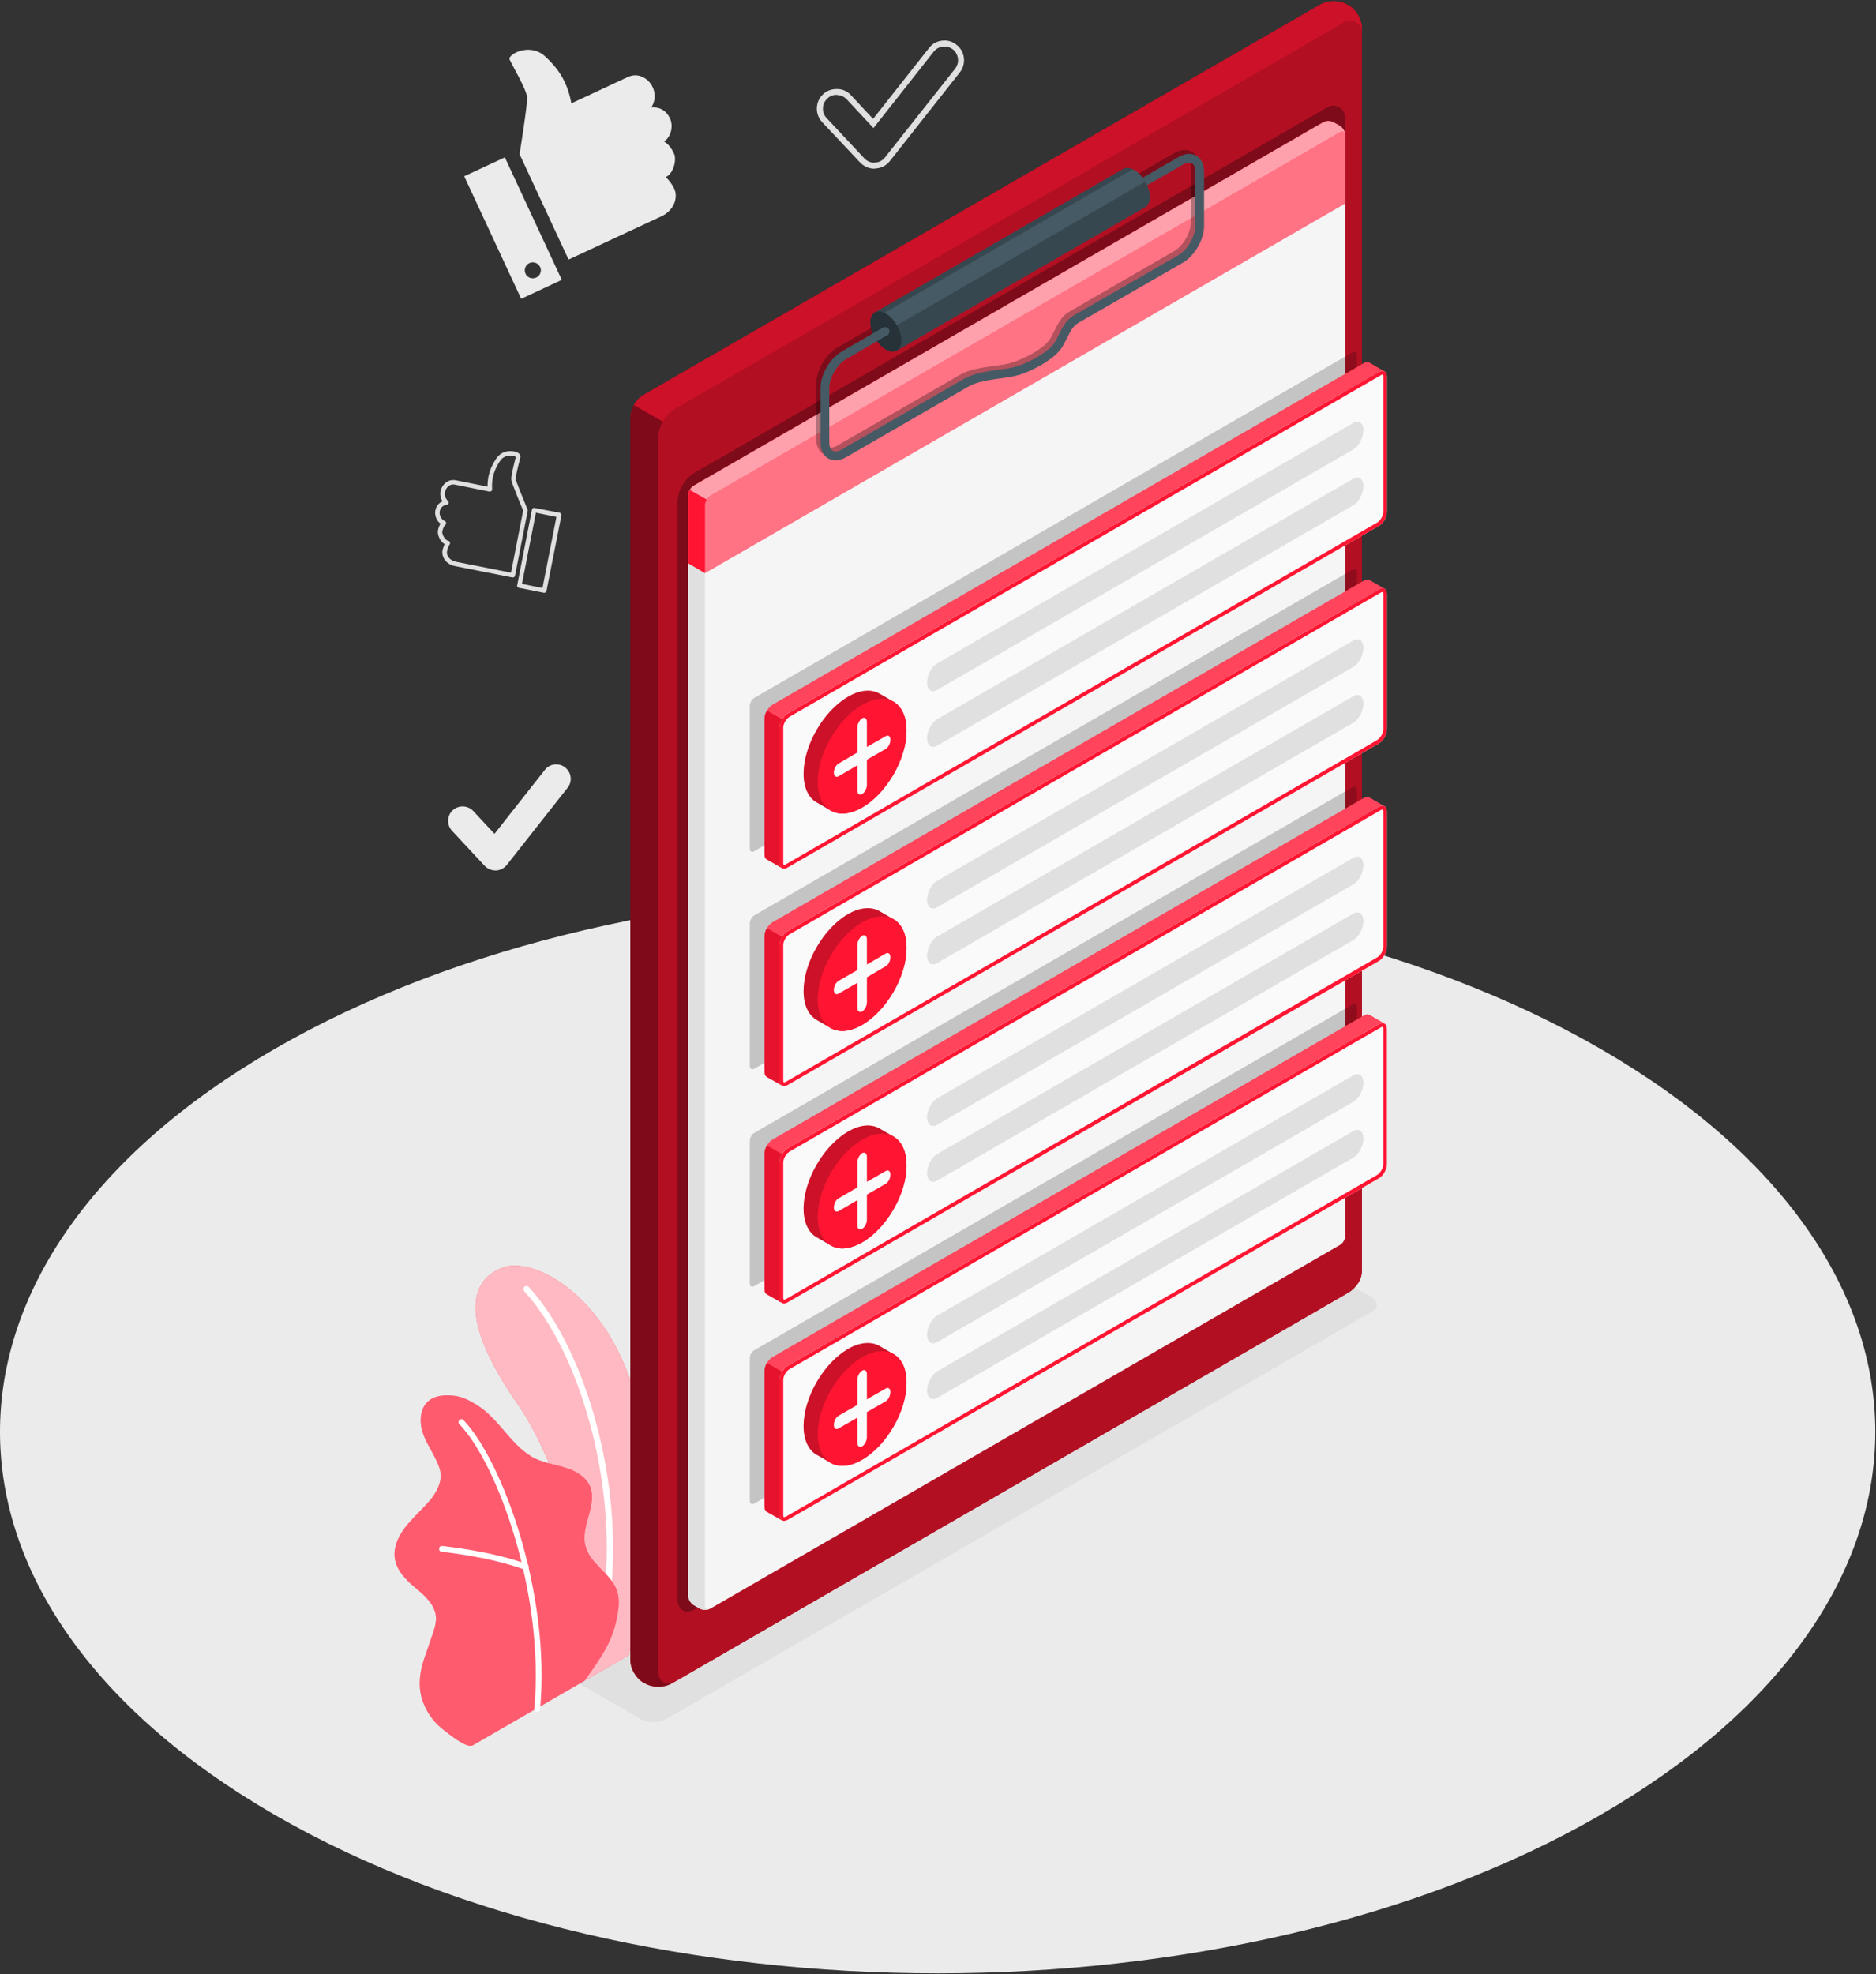 <svg width="942" height="991" viewBox="0 0 942 991" fill="none" xmlns="http://www.w3.org/2000/svg">
<rect x="0" y="0" width="942" height="991" fill="#333333" stroke="none"/>
<path d="M137.925 526.575C-45.975 632.775 -45.975 804.875 137.925 911.075C321.725 1017.18 619.925 1017.18 803.725 911.075C987.625 804.875 987.625 632.775 803.725 526.575C619.925 420.475 321.725 420.475 137.925 526.575Z" fill="#EBEBEB"/>
<path d="M628.7 624.1L274.5 828.4C271 830.5 271 833.8 274.5 835.8L321.7 863C325.2 865 330.9 865 334.5 863L688.7 658.6C692.2 656.6 692.2 653.3 688.7 651.2L641.5 624.1C638 622 632.3 622 628.7 624.1Z" fill="#E0E0E0"/>
<path d="M293.5 843.8L315.8 830.9C315.8 830.9 329.1 775.8 323.8 726.2C316.4 656.4 270.5 630.2 253 636.2C235.5 642.2 230.5 662.5 259.4 704.1C276.4 728.6 297.4 779.6 293.5 843.8Z" fill="#FF1532"/>
<g opacity="0.7">
<path d="M293.5 843.8L315.8 830.9C315.8 830.9 329.1 775.8 323.8 726.2C316.4 656.4 270.5 630.2 253 636.2C235.5 642.2 230.5 662.5 259.4 704.1C276.4 728.6 297.4 779.6 293.5 843.8Z" fill="white"/>
</g>
<path d="M302.8 816.7C302.733 816.7 302.667 816.7 302.6 816.7C301.7 816.5 301.2 815.7 301.3 814.9C313.5 750.6 291.1 678.3 263.2 648.2C262.7 647.6 262.7 646.6 263.3 646C264 645.4 264.9 645.5 265.5 646.1C293.9 676.7 316.8 750.2 304.4 815.5C304.2 816.2 303.5 816.8 302.8 816.7Z" fill="white"/>
<path d="M237.4 876.2C234.1 877.9 225.2 870.3 222.8 868.5C218.5 865.3 215.2 861 213.1 856.2C210.6 850.6 210.2 844.7 211.4 838.7C212 835.5 213 832.5 214.1 829.5C215.1 826.567 216.1 823.633 217.1 820.7C218.1 817.8 219.1 814.8 218.9 811.7C218.4 805.5 213.2 800.9 208.4 797C203.1 792.6 197.7 786.9 198.1 779.5C198.4 773.8 201.6 768.7 205.4 764.4C209.1 760.1 213.5 756.3 217 751.8C219.4 748.5 221.4 744.6 221.3 740.5C221.2 737.9 220.2 735.5 219.1 733.2C216.8 728.2 213.5 723.7 212 718.4C210.5 713.1 211 706.7 215.3 703.2C218.7 700.4 223.7 700.2 228.1 700.7C232.3 701.2 236.2 703.3 239.7 705.5C251.1 712.6 257.1 726.8 269.3 732.5C274 734.6 279.3 735.3 284.2 736.9C289.2 738.5 294.1 741.3 296.2 746C300.3 755.4 291.3 766.2 294 776.1C296.4 784.8 304.6 788.5 308.9 796.4C310.7 799.9 311 803.9 310.5 807.8C309.6 814.4 308.4 819.3 304.8 826.5C301.8 832.5 293.5 843.8 293.5 843.8C293.5 843.8 237.9 875.9 237.4 876.2Z" fill="#FF1532"/>
<g opacity="0.3">
<path d="M237.4 876.2C234.1 877.9 225.2 870.3 222.8 868.5C218.5 865.3 215.2 861 213.1 856.2C210.6 850.6 210.2 844.7 211.4 838.7C212 835.5 213 832.5 214.1 829.5C215.1 826.567 216.1 823.633 217.1 820.7C218.1 817.8 219.1 814.8 218.9 811.7C218.4 805.5 213.2 800.9 208.4 797C203.1 792.6 197.7 786.9 198.1 779.5C198.4 773.8 201.6 768.7 205.4 764.4C209.1 760.1 213.5 756.3 217 751.8C219.4 748.5 221.4 744.6 221.3 740.5C221.2 737.9 220.2 735.5 219.1 733.2C216.8 728.2 213.5 723.7 212 718.4C210.5 713.1 211 706.7 215.3 703.2C218.7 700.4 223.7 700.2 228.1 700.7C232.3 701.2 236.2 703.3 239.7 705.5C251.1 712.6 257.1 726.8 269.3 732.5C274 734.6 279.3 735.3 284.2 736.9C289.2 738.5 294.1 741.3 296.2 746C300.3 755.4 291.3 766.2 294 776.1C296.4 784.8 304.6 788.5 308.9 796.4C310.7 799.9 311 803.9 310.5 807.8C309.6 814.4 308.4 819.3 304.8 826.5C301.8 832.5 293.5 843.8 293.5 843.8C293.5 843.8 237.9 875.9 237.4 876.2Z" fill="white"/>
</g>
<path d="M269.7 859.4C268.8 859.3 268.2 858.6 268.3 857.8C273.6 799.9 249.6 734.5 230.6 714.9C230.1 714.4 230.1 713.4 230.7 712.9C231.2 712.3 232.2 712.3 232.7 712.9C252 732.9 276.6 799.4 271.2 858.1C271.2 858.8 270.5 859.4 269.7 859.4Z" fill="white"/>
<path d="M263.9 788C263.767 788 263.633 788 263.5 788C245.2 781.3 222 779.1 221.8 779C221 779 220.4 778.3 220.5 777.5C220.5 776.7 221.2 776 222 776.1C222.3 776.2 245.8 778.4 264.5 785.2C265.3 785.5 265.7 786.3 265.4 787.1C265.2 787.7 264.6 788.1 263.9 788Z" fill="white"/>
<path d="M663.3 2.1L322.9 198.4C319.4 200.4 316.5 205.4 316.5 209.4V833.6C316.5 837.7 319.4 842.6 322.9 844.6L324.2 845.3C327.7 847.3 333.4 847.3 337 845.3L677.4 648.7C680.9 646.7 683.8 641.8 683.8 637.7V13.8C683.8 9.8 680.9 4.8 677.4 2.8L676.1 2.1C672.6 0.1 666.9 0.1 663.3 2.1Z" fill="#FF1532"/>
<path opacity="0.5" d="M663.3 2.1L322.9 198.4C319.4 200.4 316.5 205.4 316.5 209.4V833.6C316.5 837.7 319.4 842.6 322.9 844.6L324.2 845.3C327.7 847.3 333.4 847.3 337 845.3L677.4 648.7C680.9 646.7 683.8 641.8 683.8 637.7V13.8C683.8 9.8 680.9 4.8 677.4 2.8L676.1 2.1C672.6 0.1 666.9 0.1 663.3 2.1Z" fill="black"/>
<path d="M683.8 638.2C683.8 643.8 679.8 647.3 675 650.1L339.4 843.9C334.5 846.7 330.6 844.4 330.6 838.8V220.2C330.6 214 333.9 208.2 339.3 205.1L675 11.3C678.9 9 683.8 11.8 683.8 16.3V638.2Z" fill="#FF1532"/>
<path opacity="0.3" d="M683.8 638.2C683.8 643.8 679.8 647.3 675 650.1L339.4 843.9C334.5 846.7 330.6 844.4 330.6 838.8V220.2C330.6 214 333.9 208.2 339.3 205.1L675 11.3C678.9 9 683.8 11.8 683.8 16.3V638.2Z" fill="black"/>
<path d="M683.8 13.8V16.3C683.8 11.8 678.9 9 674.9 11.3L339.3 205.1C336.6 206.6 334.4 208.9 332.9 211.5C332.9 211.567 332.9 211.633 332.9 211.7L318.3 203.3C319.5 201.3 321.1 199.5 322.9 198.4L663.3 2.1C666.9 0.1 672.6 0.1 676.1 2.1L677.4 2.8C680.9 4.8 683.8 9.8 683.8 13.8Z" fill="#FF1532"/>
<path opacity="0.2" d="M683.8 13.8V16.3C683.8 11.8 678.9 9 674.9 11.3L339.3 205.1C336.6 206.6 334.4 208.9 332.9 211.5C332.9 211.567 332.9 211.633 332.9 211.7L318.3 203.3C319.5 201.3 321.1 199.5 322.9 198.4L663.3 2.1C666.9 0.1 672.6 0.1 676.1 2.1L677.4 2.8C680.9 4.8 683.8 9.8 683.8 13.8Z" fill="black"/>
<path opacity="0.3" d="M675.5 612.4C675.5 618.1 671.4 621.8 666.4 624.7L349.2 807.8C344.2 810.7 340.2 808.4 340.2 802.6V252.7C340.2 246.3 343.6 240.3 349.2 237.1L666.4 53.9C670.4 51.5 675.5 54.5 675.5 59.1V65.8V612.4Z" fill="black"/>
<path d="M348.3 243.9L664.3 61.5C665.8 60.6 668.2 60.6 669.7 61.5L672.8 63.2C674.3 64.1 675.5 66.2 675.5 67.9V620.4C675.5 622.1 674.3 624.2 672.8 625L356.8 807.5C355.3 808.4 352.8 808.4 351.3 807.5L348.3 805.7C346.8 804.9 345.6 802.8 345.6 801V248.6C345.6 246.9 346.8 244.8 348.3 243.9Z" fill="#F5F5F5"/>
<path d="M356.1 807.8C355.767 807.933 355.433 808.033 355.1 808.1C354.9 808.1 354.733 808.1 354.6 808.1C354.067 808.167 353.5 808.167 352.9 808.1C352.567 808.033 352.233 807.933 351.9 807.8C351.7 807.733 351.5 807.633 351.3 807.5L348.3 805.8C346.8 804.9 345.6 802.8 345.6 801.1V248.6C345.6 247.8 345.9 246.8 346.4 246L354.8 250.8C354.4 251.7 354 252.7 354 253.5V805.9C354 807.4 354.9 808.1 356.1 807.8Z" fill="#E0E0E0"/>
<path d="M672.8 63.2L669.7 61.5C668.2 60.6 665.8 60.6 664.3 61.5L348.3 243.9C346.8 244.8 345.6 246.9 345.6 248.6V282.7L354 287.7L675.5 102.1V67.9C675.5 66.2 674.3 64.1 672.8 63.2Z" fill="#FF1532"/>
<path opacity="0.4" d="M672.8 63.2L669.7 61.5C668.2 60.6 665.8 60.6 664.3 61.5L348.3 243.9C346.8 244.8 345.6 246.9 345.6 248.6V282.7L354 287.7L675.5 102.1V67.9C675.5 66.2 674.3 64.1 672.8 63.2Z" fill="white"/>
<path d="M675.4 67.1C675 66 674 65.7 672.8 66.4L356.8 248.8C356 249.3 355.3 250 354.8 250.8L346.4 246C346.9 245.1 347.5 244.4 348.3 243.9L664.3 61.5C665.8 60.6 668.2 60.6 669.7 61.5L672.8 63.2C674 64 675.1 65.6 675.4 67.1Z" fill="#FF1532"/>
<path opacity="0.6" d="M675.4 67.1C675 66 674 65.7 672.8 66.4L356.8 248.8C356 249.3 355.3 250 354.8 250.8L346.4 246C346.9 245.1 347.5 244.4 348.3 243.9L664.3 61.5C665.8 60.6 668.2 60.6 669.7 61.5L672.8 63.2C674 64 675.1 65.6 675.4 67.1Z" fill="white"/>
<path d="M345.6 248.6V282.8L354 287.7V253.5C354 252.7 354.4 251.7 354.8 250.8L346.4 246C345.9 246.8 345.6 247.8 345.6 248.6Z" fill="#FF1532"/>
<g opacity="0.3">
<path d="M602.4 84.3V111.5C602.4 118.4 597.7 126.5 591.7 129.9L539.1 160.3C536.5 161.8 535 164.8 533.5 167.9C532.3 170.3 531.1 172.6 529.4 174.6C525.3 179.2 516.4 184 510.1 186.1C508.033 186.767 505.933 187.233 503.8 187.5C503 187.6 502.2 187.8 501.3 187.9C495.5 188.6 488.4 189.6 484.2 192L422.6 227.5C420.8 228.6 419 229.2 417.3 229.2C415.967 229.2 414.767 228.867 413.7 228.2C411.2 226.8 409.8 223.9 409.8 220.1V193C409.8 186.1 414.5 178 420.4 174.5L441.1 162.6C441.167 162.533 441.267 162.5 441.4 162.5C442.4 162 443.5 162.4 444.1 163.4C444.7 164.4 444.4 165.6 443.5 166.2C443.433 166.267 443.367 166.333 443.3 166.4L422.6 178.3C418.1 181 414.2 187.7 414.2 193V220.1C414.2 222.2 414.8 223.8 415.9 224.4C417 225 418.6 224.8 420.4 223.7L482 188.2C486.9 185.3 494.5 184.3 500.7 183.5C501.567 183.367 502.4 183.233 503.2 183.1C505 182.9 506.9 182.5 508.8 181.8C514.4 180.1 522.7 175.6 526.1 171.7C527.5 170.2 528.4 168.1 529.5 166C531.3 162.4 533.2 158.6 536.9 156.5L589.5 126.1C594.1 123.5 598 116.8 598 111.5V84.3C598 82.3 597.3 80.7 596.3 80.1C595.2 79.4 593.5 79.7 591.7 80.7L573.8 91.1C573.2 89.7 572.4 88.4 571.5 87.3L589.5 76.9C592.7 75 595.9 74.8 598.5 76.2C601 77.7 602.4 80.6 602.4 84.3Z" fill="black"/>
</g>
<path d="M564 84.8C565.4 84 567.4 84.1 569.6 85.4C573.9 87.9 577.4 93.9 577.4 98.9C577.4 101.4 576.5 103.2 575.1 104L450.3 176L439.2 156.9L564 84.8Z" fill="#37474F"/>
<path d="M444.8 166.5L575.1 91.2C573.7 88.8 571.7 86.6 569.6 85.4C569.3 85.2 569.1 85.1 568.8 85L440.5 159.1L444.8 166.5Z" fill="#455A64"/>
<path d="M444.8 157.4C440.5 154.9 437 156.9 437 161.9C437 166.9 440.5 173 444.8 175.5C449.1 178 452.6 175.9 452.6 170.9C452.6 166 449.1 159.9 444.8 157.4Z" fill="#263238"/>
<path d="M604.6 86.3V113.4C604.6 120.3 599.9 128.4 593.9 131.9L541.3 162.2C538.7 163.7 537.3 166.7 535.7 169.9C534.5 172.2 533.4 174.6 531.6 176.5C527.6 181.1 518.6 186 512.4 188C510.267 188.667 508.133 189.133 506 189.4C505.3 189.6 504.4 189.7 503.5 189.8C497.7 190.6 490.6 191.5 486.4 194L424.9 229.5C423 230.6 421.2 231.1 419.5 231.1C418.167 231.1 416.967 230.8 415.9 230.2C413.4 228.7 412 225.8 412 222.1V194.9C412 188 416.7 179.9 422.6 176.5L443.3 164.5C443.367 164.5 443.467 164.467 443.6 164.4C444.6 164 445.8 164.4 446.3 165.3C446.9 166.3 446.6 167.5 445.8 168.1C445.733 168.233 445.633 168.3 445.5 168.3L424.9 180.3C420.3 182.9 416.4 189.6 416.4 194.9V222.1C416.4 224.2 417 225.7 418.1 226.3C419.2 227 420.8 226.7 422.6 225.7L484.2 190.1C489.1 187.3 496.8 186.2 502.9 185.4C503.767 185.333 504.6 185.233 505.4 185.1C507.2 184.8 509.1 184.4 511 183.8C516.6 182 524.9 177.5 528.3 173.6C529.7 172.1 530.7 170.1 531.7 167.9C533.5 164.3 535.4 160.6 539.1 158.4L591.7 128.1C596.3 125.4 600.2 118.7 600.2 113.4V86.3C600.2 84.2 599.6 82.6 598.5 82C597.4 81.4 595.7 81.6 593.9 82.7L576 93C575.4 91.7 574.6 90.4 573.8 89.2L591.7 78.9C595 77 598.2 76.7 600.7 78.2C603.2 79.6 604.6 82.5 604.6 86.3Z" fill="#455A64"/>
<g opacity="0.2">
<path d="M378.8 350.3L679.1 176.9C680.4 176.1 681.4 176.7 681.4 178.2V249.9C681.4 251.3 680.4 253.1 679.1 253.8L378.8 427.3C377.5 428.1 376.5 427.5 376.5 426V354.3C376.5 352.9 377.5 351.1 378.8 350.3Z" fill="black"/>
</g>
<path d="M695.1 186.4C694.4 186 693.4 186.1 692.4 186.7L395.5 358.2C393.3 359.5 391.5 362.6 391.5 365.2V433.2C391.5 434.4 391.9 435.3 392.6 435.8C391.9 435.3 385.8 431.8 385 431.4C384.3 431 383.9 430.1 383.9 428.8V360.8C383.9 358.3 385.7 355.1 387.9 353.8L684.8 182.3C685.9 181.7 686.9 181.6 687.7 182.1C688.3 182.5 693.6 185.5 695.1 186.4Z" fill="#FF1532"/>
<g opacity="0.2">
<path d="M695.1 186.4C693.6 185.5 688.3 182.5 687.7 182.1C686.9 181.6 685.9 181.7 684.8 182.3L387.9 353.8C386.8 354.5 385.8 355.6 385.1 356.8L392.7 361.2C393.4 360 394.4 358.8 395.5 358.2L692.4 186.7C693.4 186.1 694.4 186 695.1 186.4Z" fill="white"/>
</g>
<path d="M395.5 358.2L692.4 186.7C694.6 185.4 696.4 186.5 696.4 189.1V257C696.4 259.6 694.6 262.8 692.4 264L395.5 435.5C393.3 436.8 391.5 435.8 391.5 433.2V365.2C391.5 362.6 393.3 359.5 395.5 358.2Z" fill="#FAFAFA"/>
<path d="M392.7 361.2L385.1 356.8C384.3 358.1 383.9 359.5 383.9 360.8V428.8C383.9 430.1 384.3 431 385 431.4C385.8 431.8 391.9 435.3 392.6 435.8C391.9 435.3 391.5 434.4 391.5 433.2V365.2C391.5 363.9 391.9 362.5 392.7 361.2Z" fill="#FF1532"/>
<path opacity="0.1" d="M392.7 361.2L385.1 356.8C384.3 358.1 383.9 359.5 383.9 360.8V428.8C383.9 430.1 384.3 431 385 431.4C385.8 431.8 391.9 435.3 392.6 435.8C391.9 435.3 391.5 434.4 391.5 433.2V365.2C391.5 363.9 391.9 362.5 392.7 361.2Z" fill="black"/>
<path fill-rule="evenodd" clip-rule="evenodd" d="M696.4 189.1V257C696.4 259.6 694.6 262.8 692.4 264L395.5 435.5C394.833 435.9 394.233 436.1 393.7 436.1C392.4 436.1 391.5 435 391.5 433.2V365.2C391.5 362.6 393.3 359.5 395.5 358.2L692.4 186.7C693.067 186.367 693.667 186.2 694.2 186.2C695.5 186.2 696.4 187.2 696.4 189.1ZM693.3 188.4L396.5 359.8C394.8 360.8 393.3 363.3 393.3 365.2V433.2C393.3 433.3 393.3 434.2 393.7 434.2C393.8 434.2 394.1 434.2 394.6 433.9L691.4 262.4C693.1 261.5 694.6 258.9 694.6 257V189.1C694.6 189 694.5 188 694.2 188C694.1 188 693.8 188.1 693.3 188.4Z" fill="#FF1532"/>
<path d="M448.7 352.3C452.7 354.7 455.2 359.7 455.2 366.8C455.2 381 445.2 398.3 432.9 405.4C426.7 408.9 421.2 409.3 417.1 406.9C414.7 405.5 412.5 404.2 410 402.8C406 400.5 403.5 395.5 403.5 388.4C403.5 374.2 413.5 356.9 425.8 349.8C431.9 346.2 437.5 345.9 441.6 348.2C444 349.6 446.2 350.9 448.7 352.3Z" fill="#FF1532"/>
<path opacity="0.2" d="M448.7 352.3C452.7 354.7 455.2 359.7 455.2 366.8C455.2 381 445.2 398.3 432.9 405.4C426.7 408.9 421.2 409.3 417.1 406.9C414.7 405.5 412.5 404.2 410 402.8C406 400.5 403.5 395.5 403.5 388.4C403.5 374.2 413.5 356.9 425.8 349.8C431.9 346.2 437.5 345.9 441.6 348.2C444 349.6 446.2 350.9 448.7 352.3Z" fill="black"/>
<path d="M432.9 405.4C426.7 408.9 421.2 409.3 417.1 406.9C413.1 404.6 410.6 399.6 410.6 392.5C410.6 378.3 420.6 361 432.9 353.9C439.1 350.3 444.6 350 448.7 352.3C452.7 354.7 455.2 359.7 455.2 366.8C455.2 381 445.2 398.3 432.9 405.4Z" fill="#FF1532"/>
<path d="M444.7 369.6L435.3 375V362.5C435.3 360.7 434.2 359.9 432.9 360.6C431.6 361.4 430.5 363.5 430.5 365.2V377.8L421.1 383.3C419.7 384 418.7 386.1 418.7 387.9C418.7 389.6 419.7 390.4 421.1 389.7L430.5 384.2V396.8C430.5 398.6 431.6 399.4 432.9 398.6C434.2 397.9 435.3 395.8 435.3 394V381.4L444.7 376C446.1 375.2 447.1 373.2 447.1 371.4C447.1 369.6 446.1 368.8 444.7 369.6Z" fill="#FAFAFA"/>
<path d="M470.5 346.4L679.6 225.6C682.3 224 684.6 219.8 684.6 216.1C684.6 212.4 682.3 210.7 679.6 212.3L470.5 333.1C467.8 334.7 465.5 338.9 465.5 342.6C465.5 346.3 467.8 348 470.5 346.4ZM679.6 240.3L470.5 361.1C467.8 362.7 465.5 366.9 465.5 370.6C465.5 374.3 467.8 376 470.5 374.4L679.6 253.6C682.3 252 684.6 247.8 684.6 244.1C684.6 240.4 682.3 238.7 679.6 240.3Z" fill="#E0E0E0"/>
<g opacity="0.2">
<path d="M378.8 459.5L679.1 286C680.4 285.3 681.4 285.9 681.4 287.3V359C681.4 360.5 680.4 362.3 679.1 363L378.8 536.5C377.5 537.2 376.5 536.6 376.5 535.1V463.5C376.5 462 377.5 460.2 378.8 459.5Z" fill="black"/>
</g>
<path d="M695.1 295.5C694.4 295.2 693.4 295.3 692.4 295.9L395.5 467.4C393.3 468.6 391.5 471.8 391.5 474.4V542.3C391.5 543.6 391.9 544.5 392.6 544.9C391.9 544.5 385.8 541 385 540.6C384.3 540.1 383.9 539.2 383.9 538V470C383.9 467.4 385.7 464.3 387.9 463L684.8 291.5C685.9 290.8 686.9 290.8 687.7 291.2C688.3 291.6 693.6 294.6 695.1 295.5Z" fill="#FF1532"/>
<g opacity="0.2">
<path d="M695.1 295.5C693.6 294.6 688.3 291.6 687.7 291.2C686.9 290.8 685.9 290.8 684.8 291.5L387.9 463C386.8 463.6 385.8 464.7 385.1 466L392.7 470.4C393.4 469.1 394.4 468 395.5 467.4L692.4 295.9C693.4 295.3 694.4 295.2 695.1 295.5Z" fill="white"/>
</g>
<path d="M395.5 467.4L692.4 295.9C694.6 294.6 696.4 295.6 696.4 298.2V366.2C696.4 368.8 694.6 371.9 692.4 373.2L395.5 544.7C393.3 546 391.5 544.9 391.5 542.3V474.4C391.5 471.8 393.3 468.6 395.5 467.4Z" fill="#FAFAFA"/>
<path d="M392.7 470.4L385.1 466C384.3 467.3 383.9 468.7 383.9 470V538C383.9 539.2 384.3 540.1 385 540.6C385.8 541 391.9 544.5 392.6 544.9C391.9 544.5 391.5 543.6 391.5 542.3V474.4C391.5 473.1 391.9 471.7 392.7 470.4Z" fill="#FF1532"/>
<path opacity="0.1" d="M392.7 470.4L385.1 466C384.3 467.3 383.9 468.7 383.9 470V538C383.9 539.2 384.3 540.1 385 540.6C385.8 541 391.9 544.5 392.6 544.9C391.9 544.5 391.5 543.6 391.5 542.3V474.4C391.5 473.1 391.9 471.7 392.7 470.4Z" fill="black"/>
<path fill-rule="evenodd" clip-rule="evenodd" d="M696.4 298.2V366.2C696.4 368.8 694.6 371.9 692.4 373.2L395.5 544.7C394.833 545.033 394.233 545.2 393.7 545.2C392.4 545.2 391.5 544.2 391.5 542.3V474.4C391.5 471.8 393.3 468.6 395.5 467.4L692.4 295.9C693.067 295.5 693.667 295.3 694.2 295.3C695.5 295.3 696.4 296.4 696.4 298.2ZM693.3 297.5L396.5 469C394.8 469.9 393.3 472.5 393.3 474.4V542.3C393.3 542.4 393.3 543.4 393.7 543.4C393.8 543.4 394.1 543.3 394.6 543.1L691.4 371.6C693.1 370.6 694.6 368.1 694.6 366.2V298.2C694.6 298.1 694.5 297.2 694.2 297.2C694.1 297.2 693.8 297.2 693.3 297.5Z" fill="#FF1532"/>
<path d="M448.7 461.5C452.7 463.8 455.2 468.8 455.2 475.9C455.2 490.1 445.2 507.4 432.9 514.5C426.7 518.1 421.2 518.4 417.1 516.1C414.7 514.7 412.5 513.4 410 512C406 509.6 403.5 504.7 403.5 497.5C403.5 483.3 413.5 466 425.8 458.9C431.9 455.4 437.5 455.1 441.6 457.4C444 458.8 446.2 460.1 448.7 461.5Z" fill="#FF1532"/>
<path opacity="0.2" d="M448.7 461.5C452.7 463.8 455.2 468.8 455.2 475.9C455.2 490.1 445.2 507.4 432.9 514.5C426.7 518.1 421.2 518.4 417.1 516.1C414.7 514.7 412.5 513.4 410 512C406 509.6 403.5 504.7 403.5 497.5C403.5 483.3 413.5 466 425.8 458.9C431.9 455.4 437.5 455.1 441.6 457.4C444 458.8 446.2 460.1 448.7 461.5Z" fill="black"/>
<path d="M432.9 514.5C426.7 518.1 421.2 518.4 417.1 516.1C413.1 513.8 410.6 508.8 410.6 501.7C410.6 487.4 420.6 470.2 432.9 463C439.1 459.5 444.6 459.2 448.7 461.5C452.7 463.8 455.2 468.8 455.2 475.9C455.2 490.1 445.2 507.4 432.9 514.5Z" fill="#FF1532"/>
<path d="M444.7 478.7L435.3 484.2V471.6C435.3 469.8 434.2 469 432.9 469.8C431.6 470.6 430.5 472.6 430.5 474.4V487L421.1 492.4C419.7 493.2 418.7 495.2 418.7 497C418.7 498.8 419.7 499.6 421.1 498.8L430.5 493.4V506C430.5 507.7 431.6 508.5 432.9 507.8C434.2 507 435.3 505 435.3 503.2V490.6L444.7 485.1C446.1 484.4 447.1 482.3 447.1 480.6C447.1 478.8 446.1 478 444.7 478.7Z" fill="#FAFAFA"/>
<path d="M470.5 455.5L679.6 334.8C682.3 333.2 684.6 328.9 684.6 325.3C684.6 321.6 682.3 319.9 679.6 321.5L470.5 442.2C467.8 443.8 465.5 448.1 465.5 451.8C465.5 455.4 467.8 457.1 470.5 455.5ZM679.6 349.5L470.5 470.2C467.8 471.8 465.5 476.1 465.5 479.8C465.5 483.4 467.8 485.1 470.5 483.5L679.6 362.8C682.3 361.2 684.6 356.9 684.6 353.3C684.6 349.6 682.3 347.9 679.6 349.5Z" fill="#E0E0E0"/>
<g opacity="0.2">
<path d="M378.8 568.7L679.1 395.2C680.4 394.4 681.4 395 681.4 396.5V468.2C681.4 469.6 680.4 471.4 679.1 472.1L378.8 645.6C377.5 646.4 376.5 645.8 376.5 644.3V572.6C376.5 571.2 377.5 569.4 378.8 568.7Z" fill="black"/>
</g>
<path d="M695.1 404.7C694.4 404.3 693.4 404.4 692.4 405L395.5 576.5C393.3 577.8 391.5 580.9 391.5 583.5V651.5C391.5 652.7 391.9 653.6 392.6 654.1C391.9 653.6 385.8 650.2 385 649.7C384.3 649.3 383.9 648.4 383.9 647.1V579.1C383.9 576.6 385.7 573.4 387.9 572.1L684.8 400.6C685.9 400 686.9 399.9 687.7 400.4C688.3 400.8 693.6 403.8 695.1 404.7Z" fill="#FF1532"/>
<g opacity="0.2">
<path d="M695.1 404.7C693.6 403.8 688.3 400.8 687.7 400.4C686.9 399.9 685.9 400 684.8 400.6L387.9 572.1C386.8 572.8 385.8 573.9 385.1 575.1L392.7 579.5C393.4 578.3 394.4 577.2 395.5 576.5L692.4 405C693.4 404.4 694.4 404.3 695.1 404.7Z" fill="white"/>
</g>
<path d="M395.5 576.5L692.4 405C694.6 403.7 696.4 404.8 696.4 407.4V475.3C696.4 477.9 694.6 481.1 692.4 482.4L395.5 653.8C393.3 655.1 391.5 654.1 391.5 651.5V583.5C391.5 580.9 393.3 577.8 395.5 576.5Z" fill="#FAFAFA"/>
<path d="M392.7 579.5L385.1 575.1C384.3 576.4 383.9 577.9 383.9 579.1V647.1C383.9 648.4 384.3 649.3 385 649.7C385.8 650.2 391.9 653.6 392.6 654.1C391.9 653.6 391.5 652.7 391.5 651.5V583.5C391.5 582.2 391.9 580.8 392.7 579.5Z" fill="#FF1532"/>
<path opacity="0.1" d="M392.7 579.5L385.1 575.1C384.3 576.4 383.9 577.9 383.9 579.1V647.1C383.9 648.4 384.3 649.3 385 649.7C385.8 650.2 391.9 653.6 392.6 654.1C391.9 653.6 391.5 652.7 391.5 651.5V583.5C391.5 582.2 391.9 580.8 392.7 579.5Z" fill="black"/>
<path fill-rule="evenodd" clip-rule="evenodd" d="M696.4 407.4V475.3C696.4 477.9 694.6 481.1 692.4 482.4L395.5 653.8C394.833 654.2 394.233 654.4 393.7 654.4C392.4 654.4 391.5 653.3 391.5 651.5V583.5C391.5 580.9 393.3 577.8 395.5 576.5L692.4 405C693.067 404.667 693.667 404.5 694.2 404.5C695.5 404.5 696.4 405.5 696.4 407.4ZM693.3 406.7L396.5 578.1C394.8 579.1 393.3 581.6 393.3 583.5V651.5C393.3 651.6 393.3 652.5 393.7 652.5C393.8 652.5 394.1 652.5 394.6 652.2L691.4 480.7C693.1 479.8 694.6 477.3 694.6 475.3V407.4C694.6 407.3 694.5 406.4 694.2 406.4C694.1 406.4 693.8 406.4 693.3 406.7Z" fill="#FF1532"/>
<path d="M448.7 570.6C452.7 573 455.2 578 455.2 585.1C455.2 599.3 445.2 616.6 432.9 623.7C426.7 627.2 421.2 627.6 417.1 625.2C414.7 623.8 412.5 622.5 410 621.1C406 618.8 403.5 613.8 403.5 606.7C403.5 592.5 413.5 575.2 425.8 568.1C431.9 564.5 437.5 564.2 441.6 566.5C444 567.9 446.2 569.2 448.7 570.6Z" fill="#FF1532"/>
<path opacity="0.2" d="M448.7 570.6C452.7 573 455.2 578 455.2 585.1C455.2 599.3 445.2 616.6 432.9 623.7C426.7 627.2 421.2 627.6 417.1 625.2C414.7 623.8 412.5 622.5 410 621.1C406 618.8 403.5 613.8 403.5 606.7C403.5 592.5 413.5 575.2 425.8 568.1C431.9 564.5 437.5 564.2 441.6 566.5C444 567.9 446.2 569.2 448.7 570.6Z" fill="black"/>
<path d="M432.9 623.7C426.7 627.2 421.2 627.6 417.1 625.2C413.1 622.9 410.6 617.9 410.6 610.8C410.6 596.6 420.6 579.3 432.9 572.2C439.1 568.6 444.6 568.3 448.7 570.6C452.7 573 455.2 578 455.2 585.1C455.2 599.3 445.2 616.6 432.9 623.7Z" fill="#FF1532"/>
<path d="M444.7 587.9L435.3 593.3V580.8C435.3 579 434.2 578.2 432.9 578.9C431.6 579.7 430.5 581.8 430.5 583.5V596.1L421.1 601.6C419.7 602.3 418.7 604.4 418.7 606.2C418.7 607.9 419.7 608.7 421.1 608L430.5 602.5V615.1C430.5 616.9 431.6 617.7 432.9 616.9C434.2 616.2 435.3 614.1 435.3 612.3V599.7L444.7 594.3C446.1 593.5 447.1 591.5 447.1 589.7C447.1 587.9 446.1 587.1 444.7 587.9Z" fill="#FAFAFA"/>
<path d="M470.5 564.7L679.6 443.9C682.3 442.4 684.6 438.1 684.6 434.4C684.6 430.7 682.3 429.1 679.6 430.6L470.5 551.4C467.8 553 465.5 557.2 465.5 560.9C465.5 564.6 467.8 566.3 470.5 564.7ZM679.6 458.6L470.5 579.4C467.8 581 465.5 585.2 465.5 588.9C465.5 592.6 467.8 594.3 470.5 592.7L679.6 471.9C682.3 470.4 684.6 466.1 684.6 462.4C684.6 458.7 682.3 457.1 679.6 458.6Z" fill="#E0E0E0"/>
<g opacity="0.2">
<path d="M378.8 677.8L679.1 504.3C680.4 503.6 681.4 504.2 681.4 505.6V577.3C681.4 578.8 680.4 580.6 679.1 581.3L378.8 754.8C377.5 755.5 376.5 754.9 376.5 753.5V681.8C376.5 680.3 377.5 678.5 378.8 677.8Z" fill="black"/>
</g>
<path d="M695.1 513.8C694.4 513.5 693.4 513.6 692.4 514.2L395.5 685.7C393.3 687 391.5 690.1 391.5 692.7V760.6C391.5 761.9 391.9 762.8 392.6 763.2C391.9 762.8 385.8 759.3 385 758.9C384.3 758.4 383.9 757.5 383.9 756.3V688.3C383.9 685.7 385.7 682.6 387.9 681.3L684.8 509.8C685.9 509.1 686.9 509.1 687.7 509.5C688.3 509.9 693.6 512.9 695.1 513.8Z" fill="#FF1532"/>
<g opacity="0.2">
<path d="M695.1 513.8C693.6 512.9 688.3 509.9 687.7 509.5C686.9 509.1 685.9 509.1 684.8 509.8L387.9 681.3C386.8 681.9 385.8 683 385.1 684.3L392.7 688.7C393.4 687.4 394.4 686.3 395.5 685.7L692.4 514.2C693.4 513.6 694.4 513.5 695.1 513.8Z" fill="white"/>
</g>
<path d="M395.5 685.7L692.4 514.2C694.6 512.9 696.4 513.9 696.4 516.5V584.5C696.4 587.1 694.6 590.2 692.4 591.5L395.5 763C393.3 764.3 391.5 763.2 391.5 760.6V692.7C391.5 690.1 393.3 687 395.5 685.7Z" fill="#FAFAFA"/>
<path d="M392.7 688.7L385.1 684.3C384.3 685.6 383.9 687 383.9 688.3V756.3C383.9 757.5 384.3 758.4 385 758.9C385.8 759.3 391.9 762.8 392.6 763.2C391.9 762.8 391.5 761.9 391.5 760.6V692.7C391.5 691.4 391.9 690 392.7 688.7Z" fill="#FF1532"/>
<path opacity="0.1" d="M392.7 688.7L385.1 684.3C384.3 685.6 383.9 687 383.9 688.3V756.3C383.9 757.5 384.3 758.4 385 758.9C385.8 759.3 391.9 762.8 392.6 763.2C391.9 762.8 391.5 761.9 391.5 760.6V692.7C391.5 691.4 391.9 690 392.7 688.7Z" fill="black"/>
<path fill-rule="evenodd" clip-rule="evenodd" d="M696.4 516.5V584.5C696.4 587.1 694.6 590.2 692.4 591.5L395.5 763C394.833 763.333 394.233 763.5 393.7 763.5C392.4 763.5 391.5 762.5 391.5 760.6V692.7C391.5 690.1 393.3 687 395.5 685.7L692.4 514.2C693.067 513.8 693.667 513.6 694.2 513.6C695.5 513.6 696.4 514.7 696.4 516.5ZM693.3 515.8L396.5 687.3C394.8 688.2 393.3 690.8 393.3 692.7V760.6C393.3 760.7 393.3 761.7 393.7 761.7C393.8 761.7 394.1 761.6 394.6 761.4L691.4 589.9C693.1 588.9 694.6 586.4 694.6 584.5V516.5C694.6 516.4 694.5 515.5 694.2 515.5C694.1 515.5 693.8 515.5 693.3 515.8Z" fill="#FF1532"/>
<path d="M448.7 679.8C452.7 682.1 455.2 687.1 455.2 694.2C455.2 708.4 445.2 725.7 432.9 732.8C426.7 736.4 421.2 736.7 417.1 734.4C414.7 733 412.5 731.7 410 730.3C406 728 403.5 723 403.5 715.9C403.5 701.6 413.5 684.4 425.8 677.2C431.9 673.7 437.5 673.4 441.6 675.7C444 677.1 446.2 678.4 448.7 679.8Z" fill="#FF1532"/>
<path opacity="0.2" d="M448.7 679.8C452.7 682.1 455.2 687.1 455.2 694.2C455.2 708.4 445.2 725.7 432.9 732.8C426.7 736.4 421.2 736.7 417.1 734.4C414.7 733 412.5 731.7 410 730.3C406 728 403.5 723 403.5 715.9C403.5 701.6 413.5 684.4 425.8 677.2C431.9 673.7 437.5 673.4 441.6 675.7C444 677.1 446.2 678.4 448.7 679.8Z" fill="black"/>
<path d="M432.9 732.8C426.7 736.4 421.2 736.7 417.1 734.4C413.1 732.1 410.6 727.1 410.6 720C410.6 705.7 420.6 688.5 432.9 681.4C439.1 677.8 444.6 677.5 448.7 679.8C452.7 682.1 455.2 687.1 455.2 694.2C455.2 708.4 445.2 725.7 432.9 732.8Z" fill="#FF1532"/>
<path d="M444.7 697.1L435.3 702.5V689.9C435.3 688.1 434.2 687.3 432.9 688.1C431.6 688.9 430.5 690.9 430.5 692.7V705.3L421.1 710.7C419.7 711.5 418.7 713.5 418.7 715.3C418.7 717.1 419.7 717.9 421.1 717.1L430.5 711.7V724.3C430.5 726 431.6 726.8 432.9 726.1C434.2 725.3 435.3 723.3 435.3 721.5V708.9L444.7 703.5C446.1 702.7 447.1 700.6 447.1 698.9C447.1 697.1 446.1 696.3 444.7 697.1Z" fill="#FAFAFA"/>
<path d="M470.5 673.8L679.6 553.1C682.3 551.5 684.6 547.2 684.6 543.6C684.6 539.9 682.3 538.2 679.6 539.8L470.5 660.5C467.8 662.1 465.5 666.4 465.5 670.1C465.5 673.7 467.8 675.4 470.5 673.8ZM679.6 567.8L470.5 688.5C467.8 690.1 465.5 694.4 465.5 698.1C465.5 701.7 467.8 703.4 470.5 701.8L679.6 581.1C682.3 579.5 684.6 575.2 684.6 571.6C684.6 567.9 682.3 566.2 679.6 567.8Z" fill="#E0E0E0"/>
<path fill-rule="evenodd" clip-rule="evenodd" d="M219.9 266.3C220.2 264.8 220.7 263.7 221.2 262.9C219 261.3 218.2 258.5 218.6 256.3C219.1 253.7 220.7 252.3 222.2 251.7C221.4 250.5 220.8 248.7 221.2 246.5C221.8 243.8 224.5 240.3 228.8 241.1L244.8 244.3C244.8 239.1 246.1 234.8 249.2 230.2C252 226 256.9 226 259.4 227C261.4 227.8 261.4 229 261.3 229.5C261.2 229.9 261 230.6 260.8 231.6C260.2 233.9 258.8 239.4 259 240.7C259.3 242.1 262.7 250.5 264.9 255.8C265.033 256 265.067 256.2 265 256.4L258.6 289C258.5 289.6 258 289.9 257.5 289.9C257.433 289.9 257.367 289.9 257.3 289.9L228.5 284.2C223.8 283.3 221.6 279.4 222.2 276.2C222.5 275 222.9 273.9 223.3 273.2C220.9 271.8 219.5 268.3 219.9 266.3ZM225.1 271.5C225.5 271.6 225.8 271.8 225.9 272.2C226.1 272.5 226 272.9 225.8 273.3C225.8 273.3 224.8 274.7 224.5 276.6C224 278.7 225.7 281.4 228.9 282L256.6 287.5L262.7 256.3C261.7 254 257.2 243.1 256.8 241.2C256.5 239.5 257.5 235.4 258.6 231C258.8 230.3 258.9 229.7 259 229.4C258.6 229.1 257.5 228.7 256 228.7C254.8 228.8 252.5 229.2 251.1 231.4C248 236 246.8 240.3 247.1 245.6C247.2 245.9 247 246.3 246.8 246.5C246.5 246.7 246.1 246.8 245.8 246.8L228.4 243.3C225.3 242.7 223.7 245.5 223.5 246.9C222.9 249.5 224.5 251 224.9 251.5C225.3 251.8 225.4 252.3 225.2 252.7C225.1 253.1 224.7 253.4 224.2 253.4C224.1 253.5 221.4 253.6 220.8 256.7C220.5 258.4 221.3 260.7 223.4 261.6C223.7 261.7 224 262.1 224 262.5C224.1 262.9 223.9 263.3 223.6 263.5C223.6 263.5 222.5 264.5 222.1 266.8C221.8 268.1 223.4 271.2 225.1 271.5ZM267.1 255.9C267.2 255.3 267.8 254.8 268.4 255L281 257.4C281.3 257.5 281.6 257.7 281.7 257.9C281.9 258.2 282 258.5 281.9 258.8L274.4 296.7C274.3 297.2 273.8 297.6 273.3 297.6C273.233 297.6 273.167 297.6 273.1 297.6L260.6 295.1C260.3 295.1 260 294.9 259.8 294.6C259.7 294.4 259.6 294.1 259.7 293.8L267.1 255.9ZM272.4 295.2L279.4 259.5L269.1 257.4L262.1 293.1L272.4 295.2Z" fill="#E0E0E0"/>
<path fill-rule="evenodd" clip-rule="evenodd" d="M264.7 48.9C264.5 45.2 257 32.4 255.9 29.9C254.7 27.5 265.9 21.1 273.7 28.3C281.5 35.4 285.2 42.6 286.9 51.9L315.2 38.7C321.2 35.9 326.2 40.3 327.7 43.7C329.9 48.4 328.1 52.4 327 54C327 54 333.3 52.8 336.4 59.4C338.1 63 337.3 68.2 333.5 71.1C333.5 71.1 336.3 72.4 338.4 77C339.9 80 338.3 87.1 334.3 88.9C334.3 88.9 336.8 91.1 338.6 94.8C340.6 99.2 338.4 105.6 332.3 108.5C326.2 111.3 285.5 130.3 285.5 130.3L260.9 77.4C260.9 77.4 264.9 52.5 264.7 48.9ZM253.5 79L282.1 140.5L261.7 150L233.1 88.5L253.5 79ZM267.6 139.7C269.8 139.7 271.6 137.9 271.6 135.6C271.5 133.4 269.7 131.7 267.5 131.7C265.3 131.7 263.5 133.5 263.5 135.8C263.6 138 265.4 139.8 267.6 139.7Z" fill="#EBEBEB"/>
<path d="M248.8 437C246.7 437 244.8 436.1 243.4 434.7L227 417.1C224.2 414.1 224.4 409.5 227.3 406.8C230.2 404.1 234.8 404.2 237.6 407.1L248.3 418.6L273.6 386.5C276.1 383.3 280.7 382.8 283.8 385.3C287 387.8 287.5 392.4 285 395.5L254.5 434.2C253.1 435.9 251.2 436.9 249.1 437C248.967 437 248.867 437 248.8 437Z" fill="#EBEBEB"/>
<path fill-rule="evenodd" clip-rule="evenodd" d="M439 84.7C436.3 84.7 433.7 83.5 431.8 81.5L412.8 61.3C409.1 57.3 409.3 51 413.3 47.3C415.2 45.5 417.8 44.6 420.4 44.7C423 44.7 425.5 45.8 427.3 47.8L438.4 59.7L466.5 24.1C468.1 22 470.4 20.7 473.1 20.4C475.7 20.1 478.3 20.8 480.3 22.5C482.4 24.1 483.7 26.4 484 29.1C484.3 31.7 483.6 34.3 482 36.3L446.8 80.9C445 83.2 442.3 84.5 439.4 84.6C439.267 84.667 439.133 84.7 439 84.7ZM420 47.6C418.3 47.6 416.6 48.3 415.4 49.5C412.6 52.1 412.5 56.5 415 59.2L434 79.5C435.3 80.9 437.1 81.7 439 81.7L439.3 81.6C441.3 81.6 443.2 80.6 444.4 79L479.6 34.5C480.7 33 481.3 31.2 481 29.4C480.8 27.6 479.9 26 478.5 24.8C477 23.7 475.2 23.2 473.4 23.4C471.6 23.6 470 24.5 468.8 26L438.6 64.3L425.1 49.8C423.8 48.5 422.1 47.7 420.3 47.7C420.233 47.633 420.133 47.6 420 47.6Z" fill="#E0E0E0"/>
</svg>
